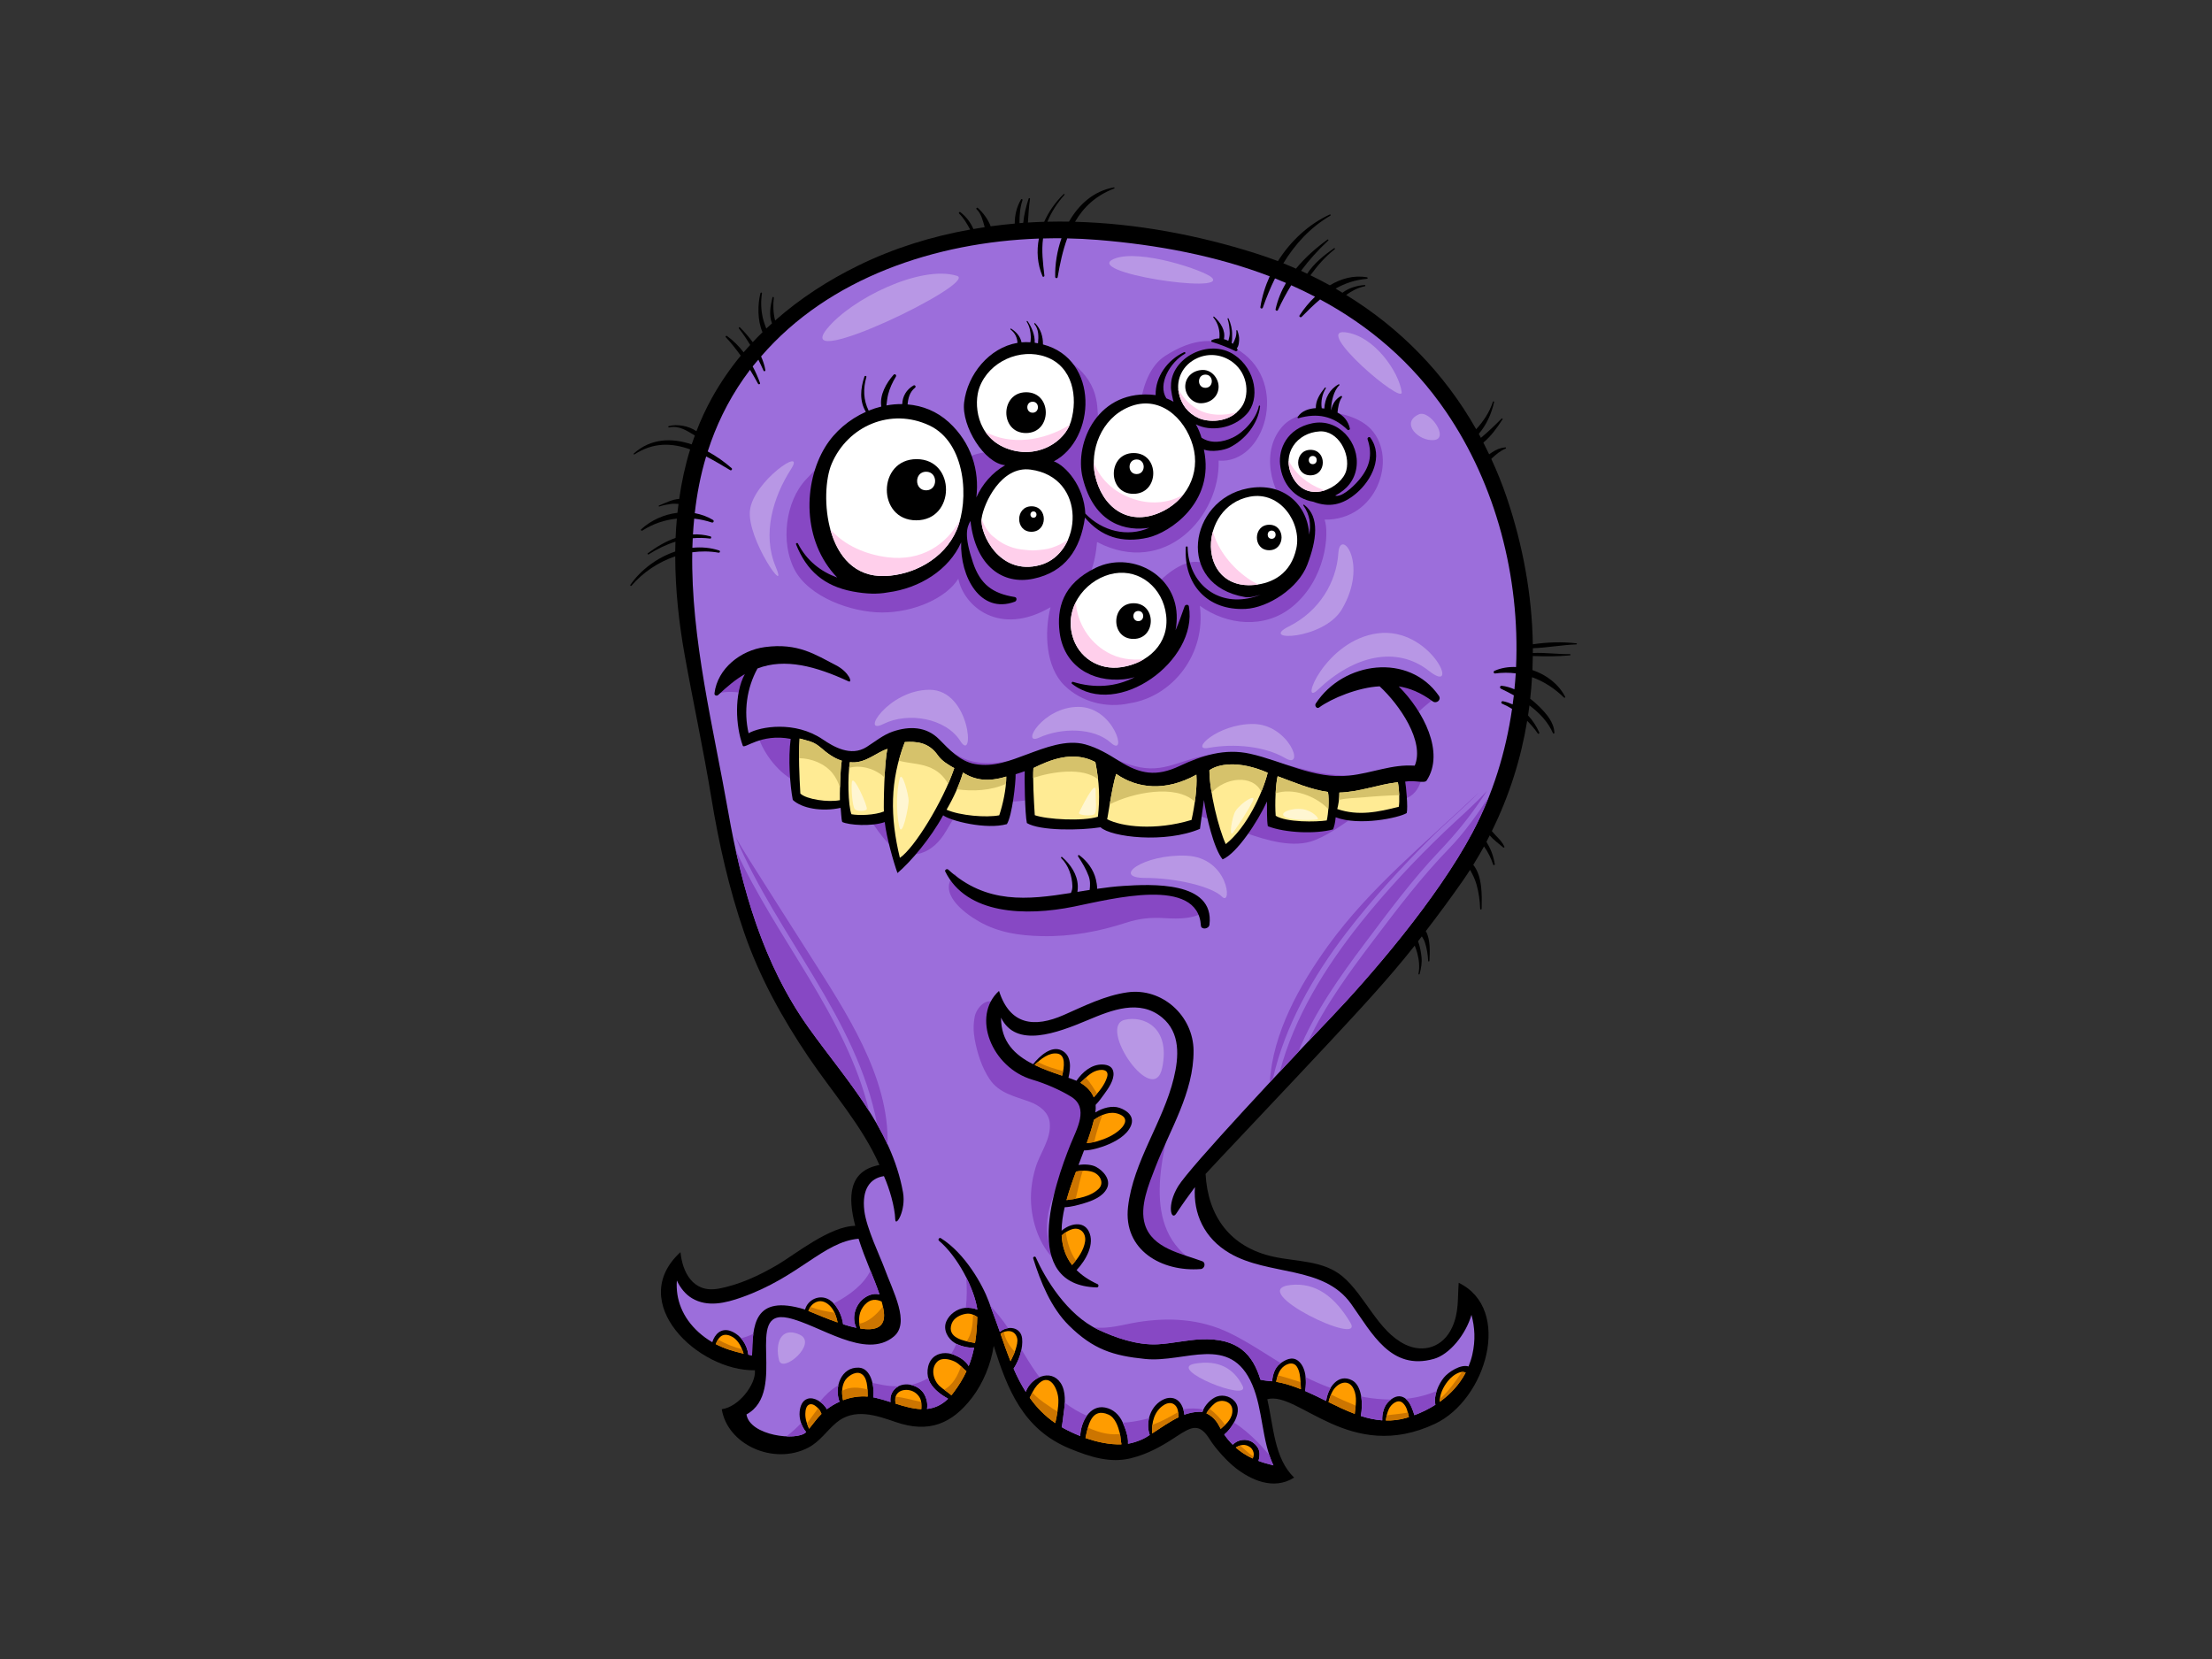 <?xml version="1.0" encoding="utf-8"?>
<!-- Generator: Adobe Illustrator 17.0.0, SVG Export Plug-In . SVG Version: 6.00 Build 0)  -->
<!DOCTYPE svg PUBLIC "-//W3C//DTD SVG 1.1//EN" "http://www.w3.org/Graphics/SVG/1.1/DTD/svg11.dtd">
<svg version="1.1" id="Layer_1" xmlns="http://www.w3.org/2000/svg" xmlns:xlink="http://www.w3.org/1999/xlink" x="0px" y="0px"
	 width="800px" height="600px" viewBox="0 0 800 600" enable-background="new 0 0 800 600" xml:space="preserve">
<rect x="0" y="0" width="800" height="600" fill="#333333" stroke="none"/>
<g>
	<path d="M570.182,232.68c-5.193-0.634-10.582-0.424-15.813,0.332c-0.306-17.794-3.559-35.738-9.45-53.126
		c-1.627-4.807-3.505-9.433-5.573-13.916c0.128-0.132,0.254-0.261,0.382-0.376c1.442-1.322,2.962-2.623,4.8-3.348
		c0.236-0.093,0.181-0.465-0.087-0.444c-1.864,0.161-3.364,0.797-4.908,1.842c-0.278,0.187-0.611,0.412-0.96,0.663
		c-0.68-1.431-1.375-2.847-2.096-4.244c2.807-2.339,4.98-5.362,6.945-8.428c0.141-0.221-0.199-0.414-0.367-0.244
		c-2.403,2.431-4.845,4.79-7.469,6.961c-0.256-0.481-0.494-0.975-0.754-1.449c2.777-3.299,4.567-7.193,5.528-11.492
		c0.065-0.295-0.364-0.36-0.448-0.086c-1.194,3.749-3.397,7.03-6.035,9.909c-11.44-20.157-27.458-36.569-47.031-48.569
		c2.042-1.418,4.143-2.624,6.752-3.133c0.279-0.056,0.272-0.479-0.03-0.457c-2.744,0.201-5.802,1.038-8.045,2.798
		c-0.831-0.497-1.649-1.015-2.493-1.498c3.312-1.877,6.992-3.163,11.371-3.552c0.311-0.028,0.308-0.485,0.007-0.535
		c-4.835-0.833-9.412,0.464-13.451,2.902c-2.304-1.262-4.639-2.483-7.029-3.631c2.535-3.48,5.29-6.672,8.784-9.418
		c0.224-0.176-0.005-0.538-0.241-0.374c-3.494,2.443-7.299,5.485-9.72,9.23c-0.74-0.35-1.462-0.721-2.207-1.058
		c2.854-3.85,6.088-7.449,9.857-10.978c0.185-0.173-0.086-0.481-0.287-0.333c-4.204,3.07-8.16,6.545-11.409,10.532
		c-1.517-0.657-3.022-1.328-4.57-1.939c4.215-6.912,9.67-12.919,17.018-17.242c0.226-0.132,0.034-0.527-0.207-0.414
		c-7.623,3.5-14.182,9.58-18.758,16.861c-2.631-0.996-5.308-1.925-8.028-2.788c-20.981-6.652-43.206-10.83-65.361-11.434
		c3.023-5.189,7.419-9.443,14.15-12.037c0.254-0.099,0.137-0.436-0.118-0.392c-7.263,1.288-12.671,6.158-16.212,12.373
		c-2.603-0.045-5.204-0.019-7.802,0.038c1.431-3.577,3.645-6.867,6.154-9.725c0.165-0.189-0.102-0.437-0.281-0.265
		c-2.934,2.827-5.373,6.265-7.034,10.014c-1.97,0.056-3.934,0.154-5.897,0.272c0.197-2.854,0.313-5.722,0.762-8.546
		c0.046-0.28-0.398-0.427-0.49-0.144c-0.924,2.836-1.699,5.803-1.961,8.795c-0.454,0.03-0.904,0.087-1.356,0.122
		c-0.011-2.802,0.154-5.585,1.083-8.308c0.105-0.304-0.34-0.594-0.518-0.291c-1.555,2.638-2.314,5.699-2.276,8.753
		c-2.913,0.248-5.814,0.591-8.707,0.979c-0.983-2.605-2.859-5.047-4.686-6.675c-0.271-0.24-0.701,0.215-0.44,0.468
		c1.78,1.717,2.27,4.192,2.963,6.524c-1.364,0.202-2.721,0.439-4.079,0.671c-1.028-2.379-2.563-4.394-4.722-6.114
		c-0.298-0.239-0.726,0.23-0.453,0.505c1.667,1.672,2.876,3.715,3.99,5.804c-13.906,2.481-27.483,6.664-40.37,12.966
		c-10.992,5.375-21.189,11.987-30.168,19.923c-0.68-2.694-0.806-5.601-0.461-8.25c0.044-0.331-0.434-0.403-0.509-0.08
		c-0.763,3.165-1.304,6.462-0.163,9.362c-0.69,0.624-1.389,1.239-2.064,1.88c-0.468-1.239-0.93-2.487-1.236-3.792
		c-0.68-2.911-0.775-5.996-0.328-8.944c0.054-0.358-0.463-0.415-0.548-0.076c-1.017,4.096-1.131,9.855,0.745,14.128
		c-1.199,1.18-2.387,2.375-3.534,3.609c-1.394-1.915-2.978-3.701-4.617-5.353c-0.223-0.224-0.585,0.142-0.395,0.378
		c1.529,1.922,2.857,3.93,4.101,5.986c-0.799,0.882-1.62,1.743-2.39,2.652c-1.73-2.242-3.723-4.264-6.016-5.911
		c-0.278-0.199-0.674,0.181-0.428,0.445c1.986,2.134,3.759,4.367,5.405,6.682c-3.86,4.696-7.342,9.755-10.374,15.201
		c-2.189,3.932-4.053,7.981-5.647,12.112c-2.847-1.965-7.019-2.66-10.029-1.833c-0.268,0.074-0.17,0.535,0.102,0.477
		c3.74-0.796,6.438,1.226,9.358,2.895c-0.394,1.073-0.789,2.147-1.148,3.231c-7.148-2.424-14.743-2.247-20.944,3.308
		c-0.175,0.155,0.07,0.432,0.259,0.31c6.933-4.494,13.634-4.136,20.13-1.8c-1.816,5.847-3.098,11.843-3.967,17.915
		c-2.495,0.096-5.26,1.577-7.293,2.376c-0.221,0.087-0.127,0.44,0.102,0.36c1.399-0.487,2.809-0.739,4.273-0.935
		c0.903-0.122,1.799-0.063,2.688,0.009c-0.138,1.067-0.293,2.128-0.406,3.201c-4.817,0.567-9.49,2.66-13.086,5.934
		c-0.309,0.282,0.058,0.717,0.398,0.497c3.811-2.458,8.09-3.879,12.484-4.325c-0.206,2.319-0.368,4.643-0.463,6.973
		c-3.501,1.217-6.822,3.197-10.014,5.532c-0.271,0.197,0.019,0.601,0.297,0.421c3.115-2.001,6.334-3.553,9.675-4.579
		c-0.038,1.184-0.075,2.366-0.086,3.55c-6.519,2.186-12.428,6.604-16.219,12.039c-0.189,0.27,0.18,0.583,0.398,0.327
		c4.173-4.851,9.737-8.578,15.828-10.625c0.012,12.016,1.326,24.064,3.409,35.671c3.089,17.211,6.795,34.267,9.625,51.532
		c2.722,16.597,6.403,32.996,11.902,48.902c5.561,16.09,13.751,30.915,23.247,44.981c8.625,12.778,19.394,24.848,25.665,39.038
		c-11.142,2.101-11.513,11.425-8.744,22.018c-9.165,0.052-21.928,10.451-28.132,14.089c-6.543,3.835-13.915,7.305-21.474,8.644
		c-9.287,1.643-12.931-6.291-13.6-13.231c-19.885,18.178,6.371,43.099,26.917,42.725c0.465,5.074-5.899,13.318-11.987,14.08
		c2.093,12.935,18.836,20.359,31.226,13.935c4.261-2.215,6.627-6.027,10.164-9.023c6.475-5.489,14.516-2.68,21.522-0.266
		c11.798,4.066,20.316,0.846,27.787-9.064c3.718-4.929,6.614-11.661,7.653-18.491c4.902,15.414,10.459,30.216,27.637,37.215
		c7.152,2.914,14.432,5.3,21.919,3.447c6.392-1.582,11.347-4.473,16.532-7.884c5.535-3.638,8.299-5.022,12.124,1.159
		c1.995,3.22,6.309,7.941,9.322,10.275c5.193,4.017,13.51,8.256,21.116,3.43c-7.21-6.952-7.401-18.309-9.704-28.348
		c11.227-3.045,29.871,23.397,60.675,8.878c18.471-8.703,28.179-41.418,8.55-50.977c-0.434,5.716,0.12,10.645-2.371,16.106
		c-3.24,7.122-10.343,9.436-17.004,6.2c-9.905-4.812-14.461-17.774-22.693-24.651c-6.938-5.795-16.62-5.26-24.981-7.104
		c-15.765-3.468-23.692-14.801-24.504-29.91c0.719-0.916,33.272-35.258,44.192-47.011c10.701-11.521,21.614-23.109,31.444-35.574
		c0.359,0.872,0.663,1.765,0.915,2.66c0.659,2.355,0.937,5.124,0.447,7.531c-0.055,0.266,0.34,0.346,0.411,0.084
		c0.562-2.059,0.912-4.12,0.674-6.26c-0.168-1.523-0.5-3.694-1.234-5.581c0.461-0.584,0.898-1.192,1.356-1.781
		c0.428,0.65,0.828,1.335,1.108,2.159c0.726,2.117,1.072,4.498,1.196,6.721c0.018,0.308,0.441,0.26,0.456-0.026
		c0.132-2.842,0.454-7.739-1.32-10.751c4.513-5.883,8.921-11.831,13.135-17.857c0.993-1.419,1.944-2.854,2.875-4.298
		c0.933,1.668,1.785,3.312,2.341,5.3c0.793,2.82,1.228,5.885,1.318,8.805c0.011,0.356,0.533,0.283,0.536-0.057
		c0.084-4.885,0.31-11.696-3.034-15.868c1.369-2.19,2.655-4.413,3.888-6.653c1.397,1.992,2.583,4.256,3.301,6.583
		c0.108,0.351,0.662,0.168,0.601-0.179c-0.378-2.201-0.998-4.352-2.052-6.329c-0.242-0.455-0.58-1.1-0.975-1.747
		c0.406-0.767,0.78-1.545,1.172-2.317c1.439,1.66,3.372,3.042,4.911,4.366c0.195,0.169,0.519-0.057,0.413-0.296
		c-0.648-1.475-1.774-2.658-2.885-3.794c-0.577-0.59-1.12-1.209-1.65-1.839c6.289-12.743,10.519-26.132,12.772-39.865
		c1.411,1.395,2.698,2.917,3.833,4.553c0.21,0.302,0.681-0.006,0.538-0.328c-1.017-2.314-2.388-4.41-4.058-6.186
		c0.181-1.204,0.353-2.414,0.507-3.624c3.621,2.714,6.756,6.002,8.504,10.035c0.128,0.29,0.532,0.178,0.521-0.125
		c-0.144-3.867-2.947-6.96-5.552-9.547c-0.954-0.948-2.038-1.897-3.201-2.791c0.282-2.584,0.517-5.172,0.666-7.773
		c4.243,1.509,8.138,4.028,11.579,7.382c0.181,0.173,0.521-0.062,0.407-0.288c-2.308-4.562-6.801-7.996-11.84-9.671
		c0.072-1.694,0.119-3.393,0.135-5.09c4.478,0.176,8.991,0.193,13.438-0.24c0.287-0.027,0.261-0.447-0.025-0.442
		c-4.464,0.066-8.953-0.62-13.404-0.407c0.002-0.575,0.023-1.151,0.017-1.728c5.248-0.19,10.525-1.19,15.76-1.384
		C570.349,233.041,570.399,232.708,570.182,232.68z"/>
	<path fill="#FF9C00" d="M258.86,486.114c0.878-2.278,2.28-4.165,5.223-3.01c2.657,1.047,4.001,3.742,4.856,6.468
		C265.382,488.767,262.051,487.766,258.86,486.114z"/>
	<path fill="#9C6EDB" d="M271.989,490.227c-0.459-0.095-0.903-0.192-1.353-0.289c-0.426-3.659-2.808-7.193-6.314-8.527
		c-3.448-1.313-5.826,1.077-6.712,4.024c-1.689-0.986-3.346-2.157-4.973-3.639c-5.839-5.307-8.335-11.89-7.843-18.7
		c1.217,2.69,3.15,5.064,5.516,6.459c5.609,3.314,12.073,1.708,17.852-0.328c20.849-7.345,29.6-20.088,42.347-21.228
		c2.326,7.392,5.59,14.145,7.579,20.176c-0.124-0.028-0.241-0.079-0.365-0.107c-2.07-0.39-4.188,0.498-5.728,1.832
		c-2.906,2.521-3.943,6.95-2.282,10.326c-1.52-0.316-3.131-0.757-4.792-1.287c-0.414-3.433-2.421-7.259-4.95-8.834
		c-3.515-2.196-7.861-0.066-8.802,3.507C272.263,467.791,272.263,479.776,271.989,490.227z"/>
	<path fill="#FF9C00" d="M318.865,470.723c0.511,1.844,0.838,3.487,0.868,4.831c0.103,4.756-3.536,5.725-8.579,4.933
		c-0.848-3.138-0.658-6.267,1.804-8.812C314.823,469.749,316.929,469.803,318.865,470.723z"/>
	<path fill="#FF9C00" d="M302.946,478.281c-3.614-1.26-7.322-2.798-10.591-4.172c0.522-1.367,1.279-2.533,2.883-3.225
		c2.022-0.883,4.015,0.297,5.295,1.802C301.933,474.336,302.487,476.287,302.946,478.281z"/>
	<path fill="#FF9C00" d="M292.612,516.73c-0.753-1.743-1.41-3.5-1.356-5.454c0.031-1.194,0.278-3.118,1.709-3.402
		c1.163-0.224,2.347,0.822,3.053,1.594c0.501,0.552,0.799,1.217,1.084,1.879C295.429,513.004,294.116,514.935,292.612,516.73z"/>
	<path fill="#FF9C00" d="M304.893,506.408c-0.482-2.302-0.583-4.632,0.549-6.847c0.859-1.683,3.769-3.723,5.774-2.842
		c2.51,1.108,2.574,5.132,2.59,8.368C310.753,504.837,307.724,505.326,304.893,506.408z"/>
	<path fill="#FF9C00" d="M333.214,509.632c-3.008-0.096-6.131-0.981-9.296-1.975c-0.247-1.269-0.272-2.554,0.579-3.618
		c0.923-1.162,2.548-1.484,3.949-1.323c1.679,0.189,3.123,1.108,4.041,2.512C333.375,506.576,333.255,508.118,333.214,509.632z"/>
	<path fill="#FF9C00" d="M344.601,503.975c-0.176,0.229-0.355,0.423-0.532,0.635c-1.332-1.173-2.919-2.115-4.223-3.295
		c-2.331-2.117-3.372-6.393-0.879-8.836c1.643-1.615,4.34-0.944,6.171-0.121c1.813,0.816,2.899,2.416,4.397,3.573
		C348.298,498.598,346.691,501.261,344.601,503.975z"/>
	<path fill="#FF9C00" d="M352.633,485.694c-4.239-0.694-10.262-1.865-8.461-6.94c0.751-2.108,3.1-3.288,5.171-3.601
		c1.668-0.259,2.892,0.355,4.101,1.133C353.366,479.577,353.136,482.686,352.633,485.694z"/>
	<path fill="#FF9C00" d="M361.848,482.375c2.026-1.47,5.154-1.521,5.99,1.489c0.363,1.315-0.142,2.867-0.501,4.12
		c-0.428,1.503-1.197,2.902-1.87,4.323C364.168,489.065,363,485.726,361.848,482.375z"/>
	<path fill="#FF9C00" d="M381.646,514.675c-3.771-2.575-6.755-5.693-9.233-9.17c0.771-1.536,1.444-3.096,2.633-4.47
		c4.628-5.333,7.666,1.512,7.736,5.234C382.835,509.093,382.26,511.929,381.646,514.675z"/>
	<path fill="#FF9C00" d="M392.581,520.073c0.96-4.676,2.21-11.187,8.327-8.464c2.439,1.085,3.498,4.375,4.09,6.726
		c0.314,1.248,0.303,2.708,0.592,4.026C401.308,522.516,396.756,521.541,392.581,520.073z"/>
	<path fill="#FF9C00" d="M416.677,518.426c-0.239-3.926,0.752-8.092,4.279-10.299c1.297-0.815,2.882-1.047,4.041,0.086
		c1.154,1.129,1.15,2.76,1.28,4.33C422.922,514.182,419.829,516.374,416.677,518.426z"/>
	<path fill="#FF9C00" d="M440.779,515.475c-0.983-1.893-2.578-3.457-4.465-4.323c0.764-1.349,1.723-2.533,2.971-3.569
		c2.199-1.825,6.171-0.914,6.407,2.187c0.238,3.132-2.043,5.131-4.2,6.999C441.25,516.349,441.012,515.923,440.779,515.475z"/>
	<path fill="#FF9C00" d="M453.049,527.481c-2.239-1.026-4.267-2.316-6.118-3.945c1.574-1.049,3.425-1.44,5.177-0.14
		c0.865,0.633,1.358,1.624,1.322,2.701C453.413,526.575,453.237,527.032,453.049,527.481z"/>
	<path fill="#FF9C00" d="M461.544,499.761c0.302-1.571,0.686-3.099,1.674-4.491c1.281-1.804,4.344-3.239,5.807-0.995
		c1.023,1.566,1.227,3.713,1.339,5.525c0.052,0.836,0.097,1.727,0.121,2.626C467.552,501.234,464.583,500.269,461.544,499.761z"/>
	<path fill="#FF9C00" d="M489.959,511.341c-3.186-1.194-6.332-2.704-9.478-4.251c0.311-1.288,0.726-2.535,1.35-3.739
		c1.683-3.236,5.924-5.038,7.786-0.914C490.912,505.309,490.278,508.342,489.959,511.341z"/>
	<path fill="#FF9C00" d="M508.597,512.799c-2.519,0.739-4.976,1-7.391,0.94c0.173-1.425,0.476-2.807,1.094-4.153
		c0.784-1.692,3.215-3.785,4.996-2.222c1.498,1.316,1.822,3.26,2.252,5.136C509.234,512.598,508.918,512.71,508.597,512.799z"/>
	<path fill="#FF9C00" d="M520.7,506.985c-0.037-2.65,1.207-5.297,2.903-7.441c1.112-1.402,2.527-2.564,4.215-3.18
		c0.85-0.313,1.579-0.215,2.274,0.038C527.869,500.661,524.593,504.199,520.7,506.985z"/>
	<path fill="#9C6EDB" d="M548.304,241.237c-2.685-0.109-5.354,0.3-7.781,1.36c-0.504,0.219-0.374,1.055,0.218,0.975
		c2.564-0.347,5.051-0.345,7.458-0.046c-0.113,1.928-0.297,3.85-0.484,5.769c-1.509-0.642-3.055-1.114-4.601-1.277
		c-0.634-0.066-0.827,0.795-0.272,1.059c1.528,0.73,3.104,1.531,4.668,2.41c-0.121,1.096-0.288,2.181-0.434,3.27
		c-1.116-0.497-2.282-0.911-3.541-1.16c-0.513-0.1-0.806,0.671-0.305,0.887c1.257,0.545,2.465,1.186,3.629,1.9
		c-2.272,15.708-6.992,30.923-14.334,44.719c-12.888,24.208-37.097,52.209-51.821,67.605c-14.726,15.395-50.406,53.39-54.626,60.341
		c-4.223,6.954-2.474,12.628-0.689,9.896c2.14-3.274,4.418-6.468,6.777-9.605c-0.662,9.583,3.339,18.482,12.517,23.871
		c14.162,8.314,33.978,4.312,43.984,18.379c7.592,10.665,14.369,24.231,29.893,19.877c5.662-1.586,11.538-8.754,13.617-15.935
		c1.205,4.52,1.513,9.109,0.306,14.407c-0.336,1.484-0.802,2.898-1.359,4.253c-2.864-0.898-7.304,2.029-8.935,4.041
		c-1.841,2.267-3.832,6.573-3.048,9.808c-2.378,1.521-4.937,2.785-7.601,3.776c-0.267-0.946-0.627-1.86-0.963-2.692
		c-0.712-1.757-1.849-3.59-3.812-4.059c-1.937-0.46-3.896,1.014-5.059,2.397c-1.254,1.491-1.911,4.036-1.79,6.23
		c-2.632-0.192-5.217-0.766-7.765-1.584c0.908-4.608,0.332-11.074-3.141-12.892c-5.115-2.683-8.787,2.72-9.384,7.452
		c-2.525-1.245-5.052-2.491-7.603-3.597c0.642-3.867,0.275-8.724-2.556-10.936c-2.199-1.715-4.751-0.327-6.644,1.164
		c-1.697,1.339-2.557,3.842-2.738,6.253c-1.212-0.142-2.508-0.18-4.223-0.561c-2.735-9.001-7.975-15.208-21.597-14.601
		c-5.186,0.233-10.215,1.475-15.395,1.781c-7.719,0.451-15.741-2.519-21.607-5.256c-11.417-5.326-19.32-18.646-22.665-26.182
		c-0.236-0.53-1.095-0.154-0.926,0.381c2.638,8.46,6.41,17.835,12.937,24.278c8.768,8.656,15.959,10.929,27.592,12.103
		c14.432,1.454,30.75-9.216,38.684,9.263c3.921,9.125,3.411,20.333,7.667,29.213c-1.917-0.456-3.719-0.981-5.417-1.617
		c0.328-0.976,0.41-2.122,0.364-2.839c-0.105-1.662-1.183-3.015-2.511-3.902c-2.246-1.51-5.342-0.967-7.156,0.883
		c-1.083-1.084-2.113-2.285-3.063-3.68c1.289-0.996,2.384-2.498,3.078-3.606c1.322-2.11,2.627-5.234,1.239-7.637
		c-1.356-2.348-4.484-3.389-7.003-2.488c-2.033,0.731-4.451,3.134-5.21,5.561c-2.604-0.238-5.525,0.591-6.545,0.998
		c-0.127-1.751-0.818-3.557-1.84-4.666c-1.432-1.556-3.556-1.778-5.447-0.956c-4.838,2.098-6.919,8.198-5.218,12.953
		c-2.389,1.708-5.713,2.851-7.874,3.166c0.226-2.57-1.108-5.919-1.95-7.791c-1.213-2.683-3.378-4.72-6.297-5.288
		c-5.556-1.087-8.82,5.162-9.027,10.296c-2.264-0.902-4.386-1.912-6.226-2.933c-0.164-0.089-0.304-0.199-0.468-0.295
		c0.382-1.825,0.517-3.8,0.723-5.141c0.511-3.339,0.876-7.838-1.109-10.813c-3.631-5.438-10.853-1.876-12.606,3.218
		c-1.68-2.655-3.128-5.475-4.407-8.415c2.095-3.097,3.45-7.515,3.08-10.927c-0.463-4.267-5.415-4.714-8.048-2.344
		c-0.998-2.9-1.897-5.249-4.052-11.105c-2.155-5.859-8.497-17.298-17.297-22.798c-0.555-0.341-1.162,0.516-0.664,0.932
		c6.627,5.566,12.761,17.151,13.87,24.906c-1.392-0.598-3.046-0.771-4.461-0.622c-2.881,0.299-5.623,2.253-6.764,4.908
		c-1.27,2.949,0.523,6.253,3.092,7.789c1.711,1.031,4.509,1.797,6.958,1.706c-0.468,2.255-1.091,4.465-1.966,6.653
		c-0.993-1.954-3.48-3.372-5.307-4.087c-2.541-1.005-5.658-0.877-7.669,1.119c-2.215,2.196-2.469,6.415-0.933,9.036
		c1.443,2.47,3.918,4.295,6.47,5.74c-2.396,2.335-4.956,3.398-7.628,3.674c0.363-1.942-0.213-4.166-1.27-5.756
		c-1.233-1.855-3.469-2.951-5.649-3.094c-4.166-0.283-6.769,2.933-6.262,6.37c-1.869-0.594-3.747-1.171-5.619-1.598
		c-0.204-0.051-0.406-0.061-0.61-0.1c0.453-4.367-0.952-10.525-5.205-10.743c-6.436-0.337-9.037,7.123-7.015,12.313
		c-1.616,0.731-3.164,1.631-4.585,2.718c-1.378-2.491-4.559-4.529-6.925-3.798c-2.008,0.614-2.725,2.751-2.912,4.643
		c-0.252,2.566,0.636,5.415,2.348,7.417c-0.018,0.012-0.032,0.035-0.048,0.054c-3.276,3.326-20.361,1.278-21.532-6.434
		c15.25-8.272-1.306-38.476,15.113-34.897c11.331,2.472,27.889,15.295,38.161,6.733c5.989-4.989-0.188-15.986-3.612-25.311
		c-1.293-3.519-6.27-13.85-7.041-20.165c-0.95-7.803,2.093-11.799,7.093-12.546c2.041,4.554,3.942,11.214,4.084,15.601
		c0.102,3.132,3.974-3.227,2.817-9.7c-4.196-23.472-20.823-40.912-34.138-59.564c-16.432-23.016-24.269-50.579-29.086-78.095
		c-5.231-29.896-13.533-62.57-13.003-93.86c3.146-0.432,6.347-0.418,9.507,0.143c0.523,0.092,0.725-0.634,0.212-0.801
		c-3.148-1.03-6.429-1.293-9.681-0.967c0.032-1.155,0.084-2.308,0.141-3.459c2.043-0.175,4.134-0.154,6.29,0.123
		c0.459,0.059,0.54-0.672,0.113-0.79c-2.183-0.594-4.29-0.804-6.331-0.71c0.111-1.909,0.268-3.809,0.454-5.703
		c2.139,0.234,4.267,0.694,6.342,1.383c0.636,0.211,0.995-0.6,0.423-0.939c-2.058-1.226-4.28-2.02-6.562-2.424
		c0.783-6.957,2.101-13.811,4.117-20.512c2.94,1.508,5.839,3.25,8.695,4.955c0.438,0.26,0.902-0.389,0.522-0.723
		c-2.546-2.237-5.497-4.336-8.649-6.047c2.924-9.122,7.126-17.955,12.997-26.372c0.746-1.071,1.512-2.124,2.295-3.157
		c1.005,1.652,1.976,3.335,2.919,5.06c0.199,0.362,0.852,0.162,0.705-0.257c-0.72-2.05-1.618-4.073-2.663-6.023
		c0.662-0.843,1.376-1.623,2.059-2.442c0.653,1.309,1.276,2.639,1.879,3.991c0.169,0.378,0.735,0.165,0.665-0.224
		c-0.304-1.721-0.854-3.359-1.56-4.935c24.553-28.519,63.234-41.321,100.478-42.631c-0.872,4.499-0.578,9.189,1.311,13.637
		c0.17,0.4,0.718,0.151,0.676-0.232c-0.517-4.646-1.088-8.899-0.484-13.441c2.23-0.06,4.453-0.088,6.666-0.069
		c-1.606,4.595-2.381,9.482-2.274,13.993c0.015,0.503,0.803,0.592,0.889,0.083c0.821-4.873,1.848-9.649,3.466-14.035
		c3.688,0.077,7.349,0.25,10.963,0.545c21.572,1.75,42.79,5.722,62.265,13.17c-1.62,3.565-2.787,7.309-3.375,11.115
		c-0.09,0.593,0.7,0.741,0.891,0.196c1.272-3.621,2.722-7.16,4.395-10.555c1.334,0.531,2.654,1.082,3.968,1.644
		c-1.693,2.914-2.994,6.068-3.762,9.504c-0.114,0.5,0.64,0.787,0.858,0.308c1.472-3.204,3.069-6.16,4.806-8.975
		c2.917,1.292,5.789,2.679,8.611,4.146c-2.153,2.063-4.048,4.389-5.604,6.759c-0.301,0.456,0.409,0.887,0.76,0.527
		c2.222-2.27,4.4-4.409,6.673-6.304c17.673,9.52,33.294,22.664,45.566,40.64C541.014,175.326,549.747,208.702,548.304,241.237z"/>
	<path fill="#8748C4" d="M267.969,483.997c1.458,1.652,2.416,3.769,2.667,5.941c0.45,0.096,0.894,0.194,1.353,0.289
		c0.068-2.617,0.121-5.331,0.456-7.838C270.988,483.12,269.49,483.637,267.969,483.997z"/>
	<path fill="#8748C4" d="M314.804,459.541c-2.27,4.867-7.607,8.978-13.294,11.883c1.77,1.897,3.083,4.818,3.41,7.515
		c1.661,0.53,3.272,0.97,4.792,1.287c-1.661-3.376-0.624-7.805,2.282-10.326c1.54-1.334,3.658-2.222,5.728-1.832
		c0.124,0.028,0.241,0.079,0.365,0.107C317.188,465.442,316.022,462.559,314.804,459.541z"/>
	<path fill="#8748C4" d="M498.798,245.377c0.18,0.259,0.35,0.524,0.531,0.784c4.836,3.624,8.584,8.24,11.198,13.719
		c0.131,0.075,0.241,0.175,0.377,0.246c0.023-0.159,0.08-0.321,0.205-0.471c2.386-2.882,5.174-5.263,8.188-7.341
		C513.659,246.426,506.759,243.349,498.798,245.377z"/>
	<path fill="#8748C4" d="M393.434,321.941c-2.071,0.39-4.142,0.834-6.214,1.299C389.301,322.906,391.37,322.456,393.434,321.941z"/>
	<path fill="#8748C4" d="M414.116,320.268c-11.92-0.068-23.174,6.259-35.084,5.263c-0.267-0.022-0.522-0.17-0.7-0.375
		c-4.782,0.918-9.592,1.54-14.455,1.272c-4.55-0.25-8.961-1.113-12.656-3.919c-2.335-1.776-4.076-4.134-5.872-6.442
		c-6.571,6.676,3.2,14.09,8.803,17.251c7.047,3.979,14.494,5.065,22.56,5.242c10.684,0.233,20.626-1.627,30.745-4.904
		c4.615-1.495,8.841-1.911,13.689-1.608c5.43,0.34,11.013,0.346,15.495-2.883C433.802,321.611,421.087,320.308,414.116,320.268z"/>
	<path fill="#8748C4" d="M392.089,400.037c-1.866-6.98-8.699-10.02-14.759-12.686c-9.394-4.131-21.122-10.067-17.372-21.595v-2.748
		c-2.972-2.69-6.763,1.432-7.416,4.585c-0.571,2.76-0.519,5.641-0.003,8.41c0.918,4.936,2.533,10.011,5.327,14.231
		c3.46,5.221,9.174,6.23,14.703,8.3c3.31,1.239,6.725,3.708,7.087,7.551c0.558,5.915-3.453,10.705-5.11,16.131
		c-1.467,4.8-2.057,9.892-1.48,14.898c0.941,8.13,4.414,15.863,10.646,20.553c-2.506-2.771-4.266-6.272-4.865-10.658
		c-1.485-10.892,5.269-21.182,9.628-30.611C390.701,411.584,393.545,405.48,392.089,400.037z"/>
	<path fill="#8748C4" d="M413.521,429.588c-1.414,7.291-1.224,15.43,4.95,20.564c4.015,3.337,8.97,5.242,14.063,6.557
		c-20.259-12.222-12.504-38.776-6.6-60.646c-0.897,2.655-1.932,5.248-2.938,7.735C419.571,412.232,415.265,420.583,413.521,429.588z
		"/>
	<path fill="#8748C4" d="M325.015,501.372c-1.792,0.035-3.678-0.1-5.684-0.468c-1.219-0.229-2.496-0.5-3.798-0.759
		c0.398,1.727,0.488,3.604,0.321,5.237c0.204,0.038,0.406,0.049,0.61,0.1c1.872,0.427,3.75,1.003,5.619,1.598
		C321.731,504.697,322.896,502.453,325.015,501.372z"/>
	<path fill="#8748C4" d="M336.422,500.145c-0.311-0.528-0.53-1.136-0.693-1.767c-1.906,1.152-4.019,2.014-6.352,2.512
		c1.826,0.371,3.579,1.353,4.616,2.914c1.057,1.591,1.633,3.814,1.27,5.756c2.673-0.276,5.233-1.339,7.628-3.674
		C340.34,504.44,337.865,502.615,336.422,500.145z"/>
	<path fill="#8748C4" d="M284.42,519.482c3.189,0.142,5.964-0.353,7.093-1.496c0.017-0.019,0.03-0.042,0.048-0.054
		c-0.796-0.93-1.402-2.042-1.81-3.225C288.086,516.419,286.324,518.024,284.42,519.482z"/>
	<path fill="#8748C4" d="M303.2,501.032c-2.632,1.432-4.764,3.592-6.712,5.889c1.045,0.719,1.972,1.683,2.562,2.75
		c1.421-1.087,2.969-1.988,4.585-2.718C302.918,505.115,302.794,502.993,303.2,501.032z"/>
	<path fill="#8748C4" d="M358.155,472.205c1.733,4.697,2.56,6.891,3.46,9.504c0.839-0.757,1.914-1.19,3.005-1.337
		c-1.033-1.533-2.105-3.031-3.27-4.45C360.315,474.654,359.24,473.422,358.155,472.205z"/>
	<path fill="#8748C4" d="M374.953,496.73c-1.988-2.765-3.764-5.709-5.531-8.658c-0.481,2.438-1.509,4.94-2.84,6.908
		c1.279,2.94,2.727,5.76,4.407,8.415c0.803-2.334,2.759-4.33,4.987-5.305C375.633,497.639,375.284,497.189,374.953,496.73z"/>
	<path fill="#8748C4" d="M385.08,507.309c-0.053,1.29-0.201,2.556-0.375,3.681c-0.205,1.341-0.341,3.316-0.723,5.141
		c0.163,0.096,0.303,0.206,0.468,0.295c1.841,1.021,3.962,2.031,6.226,2.933c0.101-2.51,0.937-5.277,2.411-7.335
		C390.25,510.812,387.569,509.212,385.08,507.309z"/>
	<path fill="#8748C4" d="M446.658,514.706c-0.122-0.082-0.253-0.156-0.376-0.234c-0.142,0.259-0.287,0.509-0.435,0.739
		c-0.694,1.108-1.789,2.61-3.078,3.606c0.951,1.395,1.98,2.596,3.063,3.68c1.814-1.849,4.909-2.393,7.156-0.883
		c1.328,0.886,2.406,2.239,2.511,3.902c0.046,0.717-0.036,1.863-0.364,2.839c1.698,0.636,3.5,1.161,5.417,1.617
		c-0.565-1.182-1.044-2.409-1.462-3.657C455.436,521.88,451.381,517.851,446.658,514.706z"/>
	<path fill="#8748C4" d="M415.573,512.916c-2.411,0.636-4.841,1.171-7.321,1.442c-0.736,0.084-1.463,0.121-2.186,0.145
		c0.843,1.895,2.106,5.13,1.883,7.639c2.161-0.315,5.485-1.458,7.874-3.166C415.137,517.059,415.096,514.923,415.573,512.916z"/>
	<path fill="#8748C4" d="M444.412,481.963c-10.404-4.978-21.658-5.597-32.926-3.795c-5.171,0.827-10.695,2.629-15.937,1.862
		c0.564,0.309,1.132,0.615,1.714,0.886c5.866,2.737,13.888,5.707,21.607,5.256c5.179-0.306,10.208-1.549,15.395-1.781
		c13.621-0.606,18.862,5.601,21.597,14.601c1.715,0.381,3.011,0.419,4.223,0.561c0.182-2.41,1.042-4.914,2.738-6.253
		c0.124-0.098,0.259-0.191,0.388-0.289C457.001,489.201,450.934,485.083,444.412,481.963z"/>
	<path fill="#8748C4" d="M493.708,505.326c-0.476-0.08-0.944-0.185-1.413-0.276c0.376,2.314,0.286,4.889-0.143,7.059
		c2.548,0.818,5.133,1.391,7.765,1.584c-0.121-2.194,0.536-4.739,1.79-6.23c0.375-0.448,0.837-0.892,1.35-1.29
		C499.905,506.153,496.757,505.854,493.708,505.326z"/>
	<path fill="#8748C4" d="M472.188,498.062c0.177,1.673,0.1,3.423-0.164,5.01c2.551,1.106,5.078,2.353,7.603,3.597
		c0.202-1.603,0.765-3.277,1.61-4.693C478.149,500.853,475.134,499.537,472.188,498.062z"/>
	<path fill="#8748C4" d="M314.339,401.861C306.054,367.48,280.8,339.58,266.08,307.4c4.983,22.819,12.696,45.141,26.378,64.303
		C299.616,381.728,307.714,391.412,314.339,401.861z"/>
	<path fill="#8748C4" d="M271.302,311.447c-1.762-2.806-3.558-5.7-5.256-8.679c15.011,35.614,43.93,65.524,51.185,103.865
		c1.359,2.381,2.613,4.807,3.763,7.291c0.682-24.614-15.298-48.285-28.025-68.374C285.758,334.178,278.459,322.853,271.302,311.447z
		"/>
	<path fill="#8748C4" d="M522.29,300.936c-10.728,10.27-20.99,21.253-30.249,32.868c-12.737,15.979-24.01,34.149-29.18,53.788
		c2.299-2.458,4.548-4.856,6.691-7.127c5.749-14.287,15.238-27.566,24.044-39.282c8.591-11.424,17.164-23.048,27.038-33.412
		c5.879-6.169,11.094-12.557,15.797-19.679c0.466-0.704,0.935-1.405,1.401-2.108C532.937,291.326,527.306,296.137,522.29,300.936z"
		/>
	<path fill="#8748C4" d="M517.416,303.115c5.39-5.401,11.789-10.671,17.393-16.501c-18.833,17.928-39.159,34.189-54.527,55.462
		c-10.259,14.204-20.013,31.608-21.044,49.397c0.358-0.385,0.719-0.773,1.076-1.157c4.352-19.242,14.523-37.217,26.662-53.028
		C496.284,325.172,506.631,313.921,517.416,303.115z"/>
	<path fill="#8748C4" d="M319.072,221.507c11.319,0,23.08-5.104,27.519-12.205c1.997,9.987,14.87,21.083,33.336,10.311
		c-2.264,8.997-1.82,21.575,5.057,28.304c6.109,5.98,15.137,8.284,23.524,6.437c15.758-2.441,27.744-17.978,25.433-35.271
		c9.922,7.158,23.417,8.355,33.184,0.558c12.401-9.899,13.732-26.766,11.924-31.71c18.899,0.283,26.545-22.077,16.901-32.574
		c-7.035-7.653-25.104-8.749-31.958-1.33c-8.001,8.66-4.883,23.524,3.232,31.919c-13.68-9.28-24.629,5.899-27.715,18.458
		c0.107,0.11,0.218,0.191,0.323,0.305c0.625,0.689-0.031,1.624-0.732,1.591c-0.023,0.116-0.047,0.234-0.068,0.35
		c-0.203,1.177-1.993,0.678-1.788-0.495c0.065-0.367,0.139-0.737,0.216-1.11c-6.838-5.636-16.415,2.851-20.959,8.235
		c-0.257,0.304-0.8,0.357-1.126,0.146c-6.265-4.072-20.275,1.384-21.968,8.778c-0.084,0.367-0.321,0.552-0.593,0.622
		c-0.291,0.603-1.218,0.877-1.62,0.117c-1.057-1.998-2.876-3.321-4.852-4.332c-0.754-0.385-0.499-1.285,0.088-1.595
		c0.052-0.205,0.183-0.395,0.43-0.526c7.023-3.711,9.278-13.144,9.909-20.455c24.611,12.82,44.587-9.372,43.964-29.445
		c16.789,1.316,25.481-27.876,7.724-39.64c-8.253-5.468-17.087-4.658-27.076,1.777c-9.931,6.401-10.891,25.706-8.272,36.472
		c0.195,0.797-0.637,1.446-1.363,1.046c-3.879-2.133-8.047-2.306-11.737,0.007c0.049,0.166,0.086,0.334,0.137,0.5
		c0.365,1.144-1.86,0.168-1.909,0.005c-0.307-0.26-0.449-0.742-0.288-1.16c-1.667-7.036-0.066-14.328-1.53-21.4
		c-1.987-9.587-11.159-16.684-21.014-16.629c-7.911,0.044-16.063,4.139-19.733,11.409c-4.292,8.502-1.081,16.814,5.87,22.7
		c0.633,0.536,0.111,1.596-0.655,1.584c-9.312-0.138-14.961,3.875-18.067,7.868c-0.399,0.511-20.419-15.535-29.076-13.982
		c-8.654,1.553-15.648,9.274-22.194,16.202c-7.544,7.989-9.287,22.896-4.217,32.623C292.521,215.92,307.872,221.507,319.072,221.507
		z"/>
	<path fill="#8748C4" d="M512.857,276.439c-10.12,2.861-21.089,4.858-31.608,3.653c-10.611-1.215-20.583-5.547-31.144-7.054
		c-6.296-0.902-12.128-0.544-18.261,1.19c-4.097,1.157-8.205,2.869-12.439,3.464c-10.055,1.41-17.242-4.807-26.657-6.658
		c-11.554-2.27-21.066,3.771-32.234,4.826c-4.048,0.381-8.146,0.105-11.925-1.518c-5.149-2.215-8.871-6.442-13.87-8.786
		c-10.7-5.02-17.747,7.539-28.087,6.739c-5.518-0.426-10.095-3.323-15.189-5.205c-5.919-2.182-11.45-3.077-17.418-1.043
		c0.05,0.075,0.105,0.144,0.136,0.241c2.108,6.488,7.786,13.823,14.091,16.555c6.409,2.776,15.065,1.608,20.481,6.471
		c4.964,4.456,7.747,10.723,12.358,15.487c6.696,6.921,15.064,4.889,20.238-2.909c2.796-4.214,5.749-11.4,11.289-12.571
		c3.048-0.645,6.524,0.106,9.57,0.395c4.797,0.457,8.842-0.083,13.537-1.234c4.591-1.126,8.917-1.931,13.658-1.468
		c4.01,0.391,7.825,1.953,11.591,3.279c4.995,1.758,9.606,2.47,14.919,2.421c3.218-0.029,6.361,0.037,9.507,0.475
		c0.159-0.067,0.337-0.108,0.544-0.071c8.612,1.529,16.433,5.273,24.629,8.144c7.412,2.594,17.257,5.657,24.972,2.583
		c6.06-2.417,11.235-6.648,16.719-10.091c3.27-2.051,7.362-4.954,11.451-4.267c0.009,0.002,0.014,0.008,0.023,0.01
		c0.079-0.018,0.155-0.045,0.249-0.041c8.18,0.277,10.811-6.198,10.813-13.424c-0.122,0.078-0.237,0.17-0.364,0.243
		C513.93,276.573,513.277,276.673,512.857,276.439z"/>
	<path fill="#8748C4" d="M496.904,339.861c-8.318,11.004-17.587,23.446-23.787,36.831c2.861-3.028,5.449-5.748,7.588-7.983
		c14.724-15.397,38.933-43.397,51.821-67.605c2.208-4.151,4.153-8.445,5.891-12.827c-4.326,6.446-8.733,12.821-14.195,18.444
		C514.23,317.01,505.538,328.434,496.904,339.861z"/>
	<path fill="#8748C4" d="M519.598,503.047c-3.523,1.542-7.311,2.451-11.186,2.861c0.997,0.811,1.683,2.024,2.165,3.216
		c0.337,0.832,0.697,1.746,0.963,2.692c2.664-0.991,5.223-2.255,7.601-3.776C518.768,506.503,519.032,504.73,519.598,503.047z"/>
	<path fill="#8748C4" d="M427.931,509.677c0.199,0.64,0.351,1.3,0.398,1.968c1.02-0.407,3.942-1.236,6.545-0.998
		c0.092-0.294,0.212-0.589,0.349-0.881C432.838,509.308,430.391,509.251,427.931,509.677z"/>
	<path fill="#8748C4" d="M344.052,489.668c0.331,0.089,0.655,0.196,0.972,0.323c1.827,0.715,4.314,2.133,5.307,4.087
		c0.876-2.188,1.499-4.398,1.966-6.653c-2.209,0.079-4.66-0.545-6.385-1.423C345.356,487.276,344.74,488.505,344.052,489.668z"/>
	<path fill="#8748C4" d="M349.429,462.067c0.326,3.552,0.296,7.266-0.128,10.939c1.35-0.098,2.871,0.08,4.171,0.638
		c-0.477-3.342-1.902-7.394-3.884-11.367C349.535,462.208,349.482,462.136,349.429,462.067z"/>
	<path fill="#8748C4" d="M258.392,251.376c3.03-1.443,6.51-1.312,9.934-0.772c0.379,0.06,0.569,0.291,0.635,0.564
		c0.569-4.314,1.987-8.417,3.287-12.573C266.11,239.808,260.775,245.54,258.392,251.376z"/>
	<path d="M520.388,251.642c-10.835-15.617-34.525-12.52-44.529,2.799c-0.533,0.817,0.405,2.029,1.189,1.449
		c4.502-3.312,14.205-7.308,21.923-7.667c7.264,6.72,16.368,20.015,12.685,28.711c-8.218-0.636-15.264,2.666-23.756,3.575
		c-12.642,1.354-24.027-5.3-35.797-7.907c-9.125-2.021-17.333,0.61-25.5,4.439c-8.377,3.927-14.157,2.989-21.828-1.8
		c-3.994-2.498-7.703-4.745-12.261-6.017c-6.842-1.903-14.642,1.225-20.965,3.557c-6.282,2.319-12.076,4.756-18.96,3.547
		c-5.337-0.937-9.33-5.293-12.927-8.943c-4.651-4.715-10.824-4.841-16.819-2.79c-3.43,1.175-6.412,3.662-9.444,5.577
		c-5.721,3.614-12.021-0.169-15.831-2.755c-10.084-6.851-22.636-4.621-26.827-2.237c-1.82-7.858-0.685-16.33,3.221-23.415
		c9.908-3.841,21.133-0.797,32.903,4.65c1.607,0.744,0.252-3.368-4.54-5.828c-7.421-3.805-13.677-8.162-25.695-6.561
		c-8.738,1.162-17.115,7.711-18.222,16.688c-0.103,0.828,0.822,1.12,1.361,0.613c3.229-3.017,6.256-5.607,9.611-7.517
		c-3.896,7.09-3.373,18.779-0.732,25.887c0.517,1.391,6.469-4.565,17.315-2.473c-0.95,7.039-0.268,16.766,0.76,22.072
		c3.236,3.042,10.466,4.375,17.296,2.876c0.165,1.155,0.221,4.016,0.59,5.114c2.472,1.141,10.465,1.714,15.377,0.036
		c0.601,5.494,3.232,14.648,4.599,18.423c4.756-3.994,11.988-12.556,16.522-20.887c2.653,2.043,15.631,5.289,23.052,3.195
		c1.904-3.045,3.221-15.007,3.159-18.044c1.106-0.329,2.202-0.704,3.298-1.093c-0.134,1.732,0.033,15.432,0.773,18.756
		c4.757,2.853,19.207,2.694,26.637,1.522c3.853,3.589,23.403,5.899,35.96,0.571c0.381-3.042,1.123-7.922,1.448-10.446
		c0.836,5.88,3.48,17.442,6.734,21.482c5.136-2.092,12.746-13.698,16.055-20.928c0.006,2.455-0.081,6.836,0.308,8.943
		c6.467,2.473,17.312,2.854,23.592,1.142c0.38-0.953,0.761-2.284,0.949-4.379c8.563,3.235,22.839,0.211,25.688-1.523
		c0.52-2.013-0.264-9.987-0.551-11.374c3.594-0.61,7.001,0.776,7.78-0.42c6.643-10.188-1.232-25.152-10.123-34.02
		c3.923,0.584,7.972,2.217,12.301,5.411C519.513,254.645,521.401,253.103,520.388,251.642z"/>
	<path fill="#FFEB94" d="M303.759,289.392c-4.288,0.857-12.088-0.285-14.299-2.39c-0.38-6.715-0.696-13.248-0.262-19.898
		c2.292,0.687,4.901,0.939,7.397,3.096c2.494,2.161,4.972,4.049,7.84,4.91C303.862,278.241,303.687,287.821,303.759,289.392z"/>
	<path fill="#FFEB94" d="M307.938,294.479c-1.238-3.091-1.427-13.744-0.571-18.83c5.421,0.71,9.418-3.478,13.602-4.809
		c-1.161,4.472-1.434,20.35-1.299,22.645C316.405,294.815,310.611,294.998,307.938,294.479z"/>
	<path fill="#FFEB94" d="M325.449,310.244c-3.57-14.844-3.623-27.854,1.8-41.87c4.163-0.243,8.562,0,11.926,4.782
		c1.513,2.149,3.819,3.432,5.946,4.672C341.137,289.683,330.673,306.804,325.449,310.244z"/>
	<path fill="#FFEB94" d="M361.391,294.862c-4.653,0.909-14.167,0.148-19.06-2.023c2.599-4.453,4.698-9.06,5.95-13.427
		c4.462,2.85,9.219,3.42,15.646,1.442C363.968,285.307,362.637,291.204,361.391,294.862z"/>
	<path fill="#FFEB94" d="M397.073,295.392c-5.518,1.711-18.434,0.991-22.831-0.571c-0.35-5.474-0.762-13.129-0.492-17.052
		c5.629-2.737,14.19-6.541,22.399-2.146C397.645,283.162,397.835,288.733,397.073,295.392z"/>
	<path fill="#FFEB94" d="M430.941,296.535c-13.129,3.993-25.306,2.471-30.541-0.262c0.185-0.172,1.809-12.106,3.299-16.37
		c7.454,5.214,17.728,6.546,28.987,0.268C433.034,284.737,432.082,291.398,430.941,296.535z"/>
	<path fill="#FFEB94" d="M443.309,305.287c-2.636-5.743-5.9-19.026-5.911-26.708c3.056-2.212,10.477-3.736,21.08,0.897
		C456.627,286.831,450.975,299.191,443.309,305.287z"/>
	<path fill="#FFEB94" d="M479.839,296.725c-3.806,0.57-14.46,0.76-18.462-1.678c-0.375-4.41,0.005-11.641,0.704-14.308
		c5.983,2.203,11.919,4.811,18.174,5.682c0.01,0.002,0.02,0.002,0.027,0.002C480.788,289.114,480.408,294.441,479.839,296.725z"/>
	<path fill="#FFEB94" d="M505.904,291.775c-7.42,1.905-14.65,3.424-22.269,0.822c0.389-1.58,0.77-3.484,0.768-5.953
		c7.11-0.168,14.041-2.924,21.158-3.759C506.096,285.688,506.23,289.59,505.904,291.775z"/>
	<path fill="#D6C26B" d="M301.044,279.591c1.245,1.525,2.118,3.321,2.75,5.234c0.088-3.439,0.288-7.792,0.641-9.714
		c-2.868-0.861-5.346-2.749-7.84-4.91c-2.495-2.157-5.104-2.409-7.397-3.096c-0.156,2.377-0.192,4.741-0.186,7.104
		C293.58,274.272,298.262,276.185,301.044,279.591z"/>
	<path fill="#D6C26B" d="M319.914,281.199c0.209-4.242,0.548-8.397,1.056-10.358c-4.185,1.331-8.182,5.518-13.602,4.809
		c-0.105,0.616-0.191,1.314-0.264,2.071C311.28,276.459,316.728,278.084,319.914,281.199z"/>
	<path fill="#D6C26B" d="M335.648,277.306c3.33,1.229,5.611,3.252,7.245,6.21c0.859-1.972,1.623-3.895,2.227-5.689
		c-2.127-1.239-4.433-2.522-5.946-4.672c-3.364-4.782-7.763-5.025-11.926-4.782c-0.878,2.267-1.598,4.507-2.196,6.734
		C328.536,276.069,332.235,276.049,335.648,277.306z"/>
	<path fill="#D6C26B" d="M363.803,283.483c0.079-0.908,0.132-1.798,0.123-2.63c-6.427,1.978-11.184,1.408-15.646-1.442
		c-0.565,1.974-1.327,4.001-2.206,6.038C351.87,286.27,358.468,285.948,363.803,283.483z"/>
	<path fill="#D6C26B" d="M397.126,281.824c-0.224-1.953-0.537-3.986-0.977-6.199c-8.209-4.395-16.77-0.592-22.399,2.146
		c-0.067,0.98-0.093,2.193-0.088,3.545C380.807,279.033,391.532,277.418,397.126,281.824z"/>
	<path fill="#D6C26B" d="M432.135,289.945c0.493-3.492,0.76-7.015,0.552-9.774c-11.259,6.278-21.534,4.946-28.987-0.268
		c-0.836,2.391-1.714,7.196-2.356,10.985C409.492,286.751,425.159,283.399,432.135,289.945z"/>
	<path fill="#D6C26B" d="M456.159,286.346c1.026-2.507,1.815-4.873,2.319-6.87c-10.603-4.632-18.024-3.109-21.08-0.897
		c0.003,2.314,0.306,5.143,0.794,8.114C442.942,281.254,452.952,279.867,456.159,286.346z"/>
	<path fill="#D6C26B" d="M480.4,292.617c0.168-2.216,0.175-4.642-0.118-6.195c-0.007,0-0.017,0-0.027-0.002
		c-6.255-0.871-12.191-3.479-18.174-5.682c-0.337,1.284-0.598,3.628-0.738,6.202C467.5,284.771,475.884,287.855,480.4,292.617z"/>
	<path fill="#D6C26B" d="M492.867,288.386c4.392-0.41,8.786-0.674,13.188-0.818c-0.06-1.602-0.228-3.279-0.494-4.683
		c-7.117,0.835-14.048,3.591-21.158,3.759c0,0.976-0.07,1.845-0.164,2.66C487.042,288.598,490.418,288.615,492.867,288.386z"/>
	<path d="M406.24,320.407c-3.155,0.202-6.3,0.586-9.435,1.041c-0.012-1.171-0.217-2.359-0.46-3.392
		c-0.819-3.492-3.154-6.668-6.012-8.759c-0.299-0.217-0.616,0.162-0.43,0.446c1.5,2.271,2.876,4.524,3.817,7.092
		c0.655,1.782,0.546,3.396,0.375,5.018c-1.481,0.232-2.958,0.471-4.428,0.71c0.116-0.761,0.155-1.514,0.131-2.182
		c-0.144-4.169-2.629-7.761-5.655-10.417c-0.259-0.227-0.575,0.177-0.334,0.408c2.616,2.511,3.955,6.539,4.034,10.114
		c0.02,0.98-0.203,1.756-0.539,2.458c-15.55,2.482-30.593,4.123-44.367-8.445c-0.463-0.423-1.378,0.097-1.074,0.708
		c7.718,15.565,28.986,16.231,46.447,12.697c13.983-2.829,44.947-10.999,46.014,6.87c0.09,1.532,2.9,1.32,3.101-0.398
		C439.274,318.527,416.235,319.772,406.24,320.407z"/>
	<path d="M455.283,146.843c-0.931,4.645-5.359,9.458-9.375,11.381c-3.769,1.804-8.035,2.31-11.373,0.06
		c-0.51-1.71-1.187-3.33-2.033-4.821c5.235,2.736,13.436,1.662,18.371-3.696c4.936-5.357,3.384-16.154-4.467-21.429
		c-9.238-6.203-23.009,1.154-22.9,11.236c-0.156,1.426,0.78,5.391,0.917,5.72c-0.83-0.478-1.701-0.877-2.592-1.239
		c-3.253-5.053,1.327-13.085,6.743-16.125c0.368-0.209,0.054-0.739-0.321-0.565c-5.972,2.776-10.443,8.848-10.3,15.525
		c-20.678-2.605-29.548,17.105-26.389,29.922c4.221,17.135,16.14,19.369,24.112,18.063c-7.976,3.506-16.98,1.235-23.154-5.118
		c-0.461-9.967-7.155-17.384-11.385-18.906c15.145-7.945,16.623-36.918-3.932-42.282c0.027-2.824-0.8-5.615-2.836-7.666
		c-0.185-0.186-0.432,0.101-0.271,0.29c1.62,1.917,1.556,4.554,1.304,6.974c-0.395-0.073-0.781-0.159-1.192-0.219
		c0.174-2.714-1.178-5.797-2.565-7.781c-0.136-0.196-0.449-0.013-0.319,0.191c1.07,1.696,1.419,3.563,1.48,5.535
		c0.021,0.636-0.063,1.269-0.148,1.896c-1.089-0.075-2.165-0.08-3.216,0.017c-0.419-2.097-1.84-3.749-3.757-4.959
		c-0.178-0.11-0.383,0.17-0.217,0.3c1.64,1.27,2.429,2.948,2.524,4.853c-10.222,1.724-18.112,11.436-19.304,21.564
		c-1.014,8.6,7.372,22.035,14.85,22.685c-4.674,2.667-8.284,6.865-10.427,11.654c1.175-9.677-1.792-19.732-9.914-27.173
		c-4.397-4.027-9.604-6.021-14.948-6.466c0.193-2.293,0.781-4.506,2.684-6.039c0.498-0.401-0.007-1.126-0.558-0.811
		c-2.575,1.465-3.999,4.006-4.056,6.728c-1.912-0.024-3.832,0.14-5.728,0.49c0.174-1.338,0.288-2.682,0.623-4.007
		c0.572-2.263,1.579-4.412,2.795-6.394c0.357-0.579-0.369-1.207-0.843-0.674c-2.632,2.955-5.109,7.341-4.434,11.477
		c-1.551,0.384-3.084,0.875-4.575,1.484c-1.907-3.9-2.035-7.904-0.82-12.145c0.13-0.451-0.553-0.606-0.7-0.17
		c-1.45,4.293-1.853,8.848,0.514,12.748c-6.001,2.688-11.279,7.132-14.68,12.667c-8.024,13.07-8.461,34.039,4.326,47.268
		c-5.986-2.199-10.994-6.068-14.225-12.329c-0.193-0.372-0.833-0.097-0.676,0.295c3.788,9.553,10.203,15.133,20.496,17.06
		c5.032,0.941,9.035,1.021,12.686,0.341c11.508-1.488,22.126-8.141,26.539-18.098c-0.42,12.374,6.886,26.096,19.402,21.458
		c0.751-0.278,0.895-1.542-0.041-1.692c-7.958-1.269-12.442-4.541-15.1-12.485c-3.266-9.764-2.252-12.607-0.896-15.033
		c1.85,16.442,11.729,23.2,22.706,20.911c11.552-2.407,17.068-10.604,18.698-22.117c5.765,6.881,13.334,9.414,22.857,7.221
		c7.661-1.766,24.258-12.546,20.16-31.82c2.871,1.027,7.306,0.229,9.25-0.73c5.643-2.785,10.396-8.605,11.07-14.935
		C455.749,146.648,455.34,146.556,455.283,146.843z"/>
	<path fill="#FFFFFF" d="M320.051,208.319c-21.853,0.745-23.748-29.964-19.286-40.53c5.85-13.847,21.502-20.432,35.35-13.923
		c13.312,6.26,14.471,27.072,9.882,37.782C341.406,202.359,330.041,207.978,320.051,208.319z"/>
	<path fill="#FFFFFF" d="M364.002,162.135c-10.925-4.223-11.905-16.241-9.767-22.018c3.482-9.406,14.747-14.395,24.027-11.052
		c9.786,3.528,11.636,14.611,9.057,23.364C385.116,159.899,374.928,166.358,364.002,162.135z"/>
	<path fill="#FFFFFF" d="M376.168,204.345c-14.734,4.042-21.931-11.542-21.145-16.944c0.785-5.403,7.058-18.975,17.671-17.569
		C393.301,172.563,391.562,200.123,376.168,204.345z"/>
	<path fill="#FFFFFF" d="M433.113,129.474c4.276-1.899,9.122-1.227,12.794,1.587c5.757,4.412,5.982,12.314,2.992,16.312
		c-4.528,6.05-12.442,5.176-15.335,3.868c-3.837-1.735-6.36-4.814-7.269-9.295C425.387,137.466,427.434,131.996,433.113,129.474z"/>
	<path fill="#FFFFFF" d="M419.287,185.466c-11.587,4.926-20.772-2.227-23.257-13.648c-1.882-8.66,1.994-20.363,12.261-24.633
		c10.968-4.56,20.197,3.885,23.111,13.911C434.407,171.45,428.88,181.387,419.287,185.466z"/>
	<path d="M429.976,219.323c-0.146-0.852-1.307-0.718-1.551-0.02c-1.096,3.109-2.098,5.955-3.267,8.633
		c0.337-1.819,0.492-3.695,0.409-5.609c-0.646-15.056-16.854-22.934-29.208-17.007c-12.309,5.905-14.138,15.028-13.151,23.23
		c1.462,12.168,11.583,18.3,23.25,17.127c1.373-0.137,2.678-0.412,3.924-0.776c-6.759,3.581-14.631,4.107-22.322,1.702
		c-0.385-0.119-0.677,0.456-0.364,0.699C404.264,260.215,433.367,238.898,429.976,219.323z"/>
	<path fill="#FFFFFF" d="M405.587,241.285c-8.254,1.247-15.728-3.57-17.797-11.565c-2.905-11.215,5.951-20.798,15.251-22.356
		c9.299-1.557,17.507,5.279,18.701,15.074C423.009,232.834,415.089,239.852,405.587,241.285z"/>
	<path d="M471.67,182.562c-0.159-0.122-0.431,0.049-0.296,0.239c2.455,3.442,2.763,7.01,2.117,10.581
		c-0.499-10.564-9.12-19.285-22.273-16.742c-21.269,4.111-26.246,34.986-0.935,39.294c1.899,0.322,3.81-0.35,5.626-0.83
		c-1.131,0.429-2.277,0.796-3.408,1.071c-12.628,3.058-22.732-5.534-22.968-18.25c-0.008-0.44-0.648-0.425-0.675,0.004
		c-0.809,13.439,7.784,22.989,21.639,22.288c8.003-0.407,19.004-7.336,22.309-16.002
		C476.115,195.545,477.461,186.954,471.67,182.562z"/>
	<path fill="#FFFFFF" d="M453.709,211.548c-20.957,2.036-20.509-28.257-1.722-31.913c11.054-2.152,18.838,9.466,16.859,18.686
		C466.868,207.541,460.215,210.917,453.709,211.548z"/>
	<path d="M495.623,158.308c-0.408-0.568-1.217-0.027-1.012,0.581c1.927,5.74,0.666,10.27-3.169,14.776
		c-2.512,2.947-6.449,6.269-8.562,5.574c4.186-2.126,7.037-5.532,7.698-10.172c1.265-8.856-6.398-17.977-16.017-15.972
		c-9.161,1.909-12.154,9.292-11.606,14.854c0.71,7.21,5.379,12.372,11.983,13.51c5.73,2.174,10.562,1.216,15.554-3.007
		C496.106,173.699,500.443,165.028,495.623,158.308z"/>
	<path fill="#FFFFFF" d="M467.222,172.011c-3.752-7.785,1.725-15.539,10.086-15.992c6.632-0.36,11.15,8.021,9.614,14.063
		C485.298,176.481,472.501,182.98,467.222,172.011z"/>
	<path fill="#FFCFEB" d="M320.961,201.537c-7.725-0.973-15.49-4.197-20.655-10.103c2.517,9.274,8.47,17.269,19.746,16.885
		c9.99-0.341,21.355-5.96,25.946-16.67c0.461-1.077,0.847-2.278,1.187-3.535C342.185,197.04,333.23,203.082,320.961,201.537z"/>
	<path fill="#FFCFEB" d="M356.362,156.163c1.682,2.481,4.151,4.623,7.64,5.972c10.318,3.987,19.967-1.551,22.867-8.472
		C377.312,159.556,365.459,161.14,356.362,156.163z"/>
	<path fill="#FFCFEB" d="M380.402,198.093c-1.805,0.615-3.86,0.749-5.701,0.92c-0.817,0.073-1.645,0.079-2.462,0
		c-1.85-0.18-3.92-0.311-5.742-0.899c-3.315-1.069-4.845-2.068-7.468-4.215c-1.574-1.292-3.463-4.238-4.01-6.441
		c-0.728,5.453,6.467,20.916,21.15,16.888c4.789-1.313,8.257-4.888,10.138-9.27C384.533,196.454,382.786,197.274,380.402,198.093z"
		/>
	<path fill="#FFCFEB" d="M432.53,147.66c-2.936-1.924-4.978-4.242-6.375-6.918c0.033,0.406,0.06,0.811,0.14,1.204
		c0.909,4.481,3.432,7.56,7.269,9.295c2.59,1.169,9.191,1.977,13.794-2.195C442.665,150.539,436.694,150.389,432.53,147.66z"/>
	<path fill="#FFCFEB" d="M411.061,180.815c-7.043-2.001-12.849-6.654-15.472-13.529c-0.009,1.56,0.129,3.091,0.442,4.532
		c2.485,11.421,11.67,18.574,23.257,13.648c3.515-1.496,6.478-3.784,8.682-6.585C422.943,181.888,416.82,182.449,411.061,180.815z"
		/>
	<path fill="#FFCFEB" d="M400.429,235.887c-6.654-3.78-10.84-10.723-11.358-18.099c-1.751,3.486-2.407,7.582-1.281,11.932
		c2.07,7.995,9.543,12.812,17.797,11.565c2.931-0.443,5.709-1.419,8.116-2.86C409.102,238.846,404.633,238.276,400.429,235.887z"/>
	<path fill="#FFCFEB" d="M451.232,209.131c-5.683-4.004-10.656-10.041-12.577-16.886c-2.648,9.508,2.123,20.561,15.054,19.303
		c0.452-0.045,0.904-0.106,1.356-0.176C453.761,210.753,452.478,210.011,451.232,209.131z"/>
	<path fill="#FFCFEB" d="M478.322,177.077c-5.186-1.915-9.741-5.526-12.282-10.509c-0.065,1.749,0.29,3.594,1.183,5.443
		c2.791,5.797,7.674,6.691,11.907,5.324C478.86,177.251,478.588,177.176,478.322,177.077z"/>
	<path d="M331.506,166.054c-14.265,0-14.408,22.124-0.136,22.124C345.633,188.178,345.779,166.054,331.506,166.054z"/>
	<path fill="#FFFFFF" d="M334.941,177.335c-4.34,0-4.34-6.731,0-6.731C339.283,170.604,339.283,177.335,334.941,177.335z"/>
	<path d="M371.135,141.864c-9.51,0-9.604,14.753-0.09,14.753C380.553,156.617,380.649,141.864,371.135,141.864z"/>
	<path fill="#FFFFFF" d="M373.464,149.263c-2.563,0-2.563-3.973,0-3.973C376.026,145.29,376.026,149.263,373.464,149.263z"/>
	<path d="M410.006,163.85c-9.511,0-9.607,14.753-0.093,14.753C419.424,178.603,419.519,163.85,410.006,163.85z"/>
	<path fill="#FFFFFF" d="M411.076,171.457c-3.411,0-3.411-5.29,0-5.29C414.487,166.167,414.487,171.457,411.076,171.457z"/>
	<path d="M373.082,183.108c-5.944,0-6.004,9.217-0.056,9.217C378.97,192.325,379.029,183.108,373.082,183.108z"/>
	<path fill="#FFFFFF" d="M373.767,187.24c-1.468,0-1.468-2.278,0-2.278C375.234,184.963,375.234,187.24,373.767,187.24z"/>
	<path d="M409.999,218.169c-8.322,0-8.406,12.906-0.08,12.906C418.24,231.075,418.324,218.169,409.999,218.169z"/>
	<path fill="#FFFFFF" d="M411.684,224.638c-2.367,0-2.367-3.668,0-3.668C414.049,220.97,414.049,224.638,411.684,224.638z"/>
	<path d="M459.063,189.782c-5.943,0-6.004,9.216-0.055,9.216C464.951,198.998,465.011,189.782,459.063,189.782z"/>
	<path fill="#FFFFFF" d="M459.913,194.866c-1.917,0-1.917-2.969,0-2.969C461.827,191.897,461.827,194.866,459.913,194.866z"/>
	<path d="M473.982,162.691c-5.943,0-6.004,9.217-0.055,9.217C479.869,171.908,479.929,162.691,473.982,162.691z"/>
	<path fill="#FFFFFF" d="M474.776,167.87c-1.917,0-1.917-2.969,0-2.969C476.69,164.901,476.69,167.87,474.776,167.87z"/>
	<path d="M435.1,133.798c-3.287,0-6.194,2.163-6.429,5.613c-0.21,3.114,2.323,6.428,5.616,6.428c3.29,0,6.194-2.165,6.428-5.614
		C440.924,137.11,438.392,133.798,435.1,133.798z"/>
	<path fill="#FFFFFF" d="M435.95,140.266c-3.084,0-3.084-4.784,0-4.784C439.035,135.481,439.035,140.266,435.95,140.266z"/>
	<path d="M448.144,123.104c0.077-1.266-0.207-2.394-0.629-3.575c-0.071-0.197-0.397-0.166-0.378,0.06
		c0.156,1.761-0.453,3.274-1.279,4.759c-0.142-0.118-0.266-0.26-0.417-0.367c0.224-0.942,0.156-2.031,0.173-2.92
		c0.04-2.056-0.471-3.981-1.272-5.856c-0.094-0.224-0.445-0.134-0.369,0.109c0.533,1.645,0.743,3.432,0.781,5.155
		c0.02,0.96-0.283,1.889-0.506,2.808c-0.257-0.129-0.511-0.261-0.787-0.374c-0.281-0.115-0.548-0.174-0.818-0.246
		c0.699-3.14-1.244-6.032-3.538-8.12c-0.193-0.178-0.425,0.1-0.268,0.289c1.784,2.17,2.436,4.882,2.171,7.574
		c-0.917-0.003-1.815,0.197-2.759,0.619c-0.267,0.122-0.252,0.545,0.033,0.632c2.913,0.886,5.792,2.014,8.547,3.333
		c0.389,0.186,0.925-0.263,0.704-0.676c-0.064-0.122-0.16-0.21-0.233-0.325c0.212-0.27,0.371-0.554,0.425-0.677
		C448.017,124.639,448.105,123.822,448.144,123.104z"/>
	<path d="M483.726,149.206c0.198-1.893,0.488-3.942,1.603-5.52c0.16-0.226-0.079-0.608-0.357-0.457
		c-1.962,1.067-3.133,2.922-3.5,5.059c-0.02-0.005-0.038-0.014-0.057-0.019c-0.006-2.816,0.903-6.994,2.975-8.937
		c0.192-0.182-0.081-0.448-0.288-0.334c-3.322,1.855-4.917,5.053-5.145,8.763c-0.313-0.041-0.613-0.094-0.936-0.12
		c-0.38-2.424,0.196-5.205,1.49-7.211c0.128-0.199-0.197-0.419-0.344-0.236c-1.786,2.233-3.358,4.585-3.278,7.419
		c-2.604,0.148-5.173,1.008-6.571,3.221c-0.142,0.225,0.033,0.489,0.297,0.414c6.816-1.932,12.486-0.874,17.735,4.191
		c0.316,0.307,0.946-0.02,0.849-0.461C487.599,152.257,485.957,150.393,483.726,149.206z"/>
	<path d="M434.791,456.137c-7.463-2.785-18.022-4.575-20.723-13.294c-2.003-6.482,1.402-14.503,3.705-20.485
		c5.275-13.691,14.002-27.257,13.892-42.391c-0.094-12.635-11.416-22.875-24.001-21.065c-8.094,1.161-15.517,4.917-22.926,8.177
		c-10.652,4.678-19.47,3.701-23.432-8.7c-10.085,9.13-2.664,27.781,12.069,32.099c4.557,1.339,9.978,3.667,13.998,6.143
		c6.584,4.062,2.045,11.664-0.206,17.26c-6.023,14.981-18.207,50.998,9.521,51.734c0.636,0.016,0.813-0.94,0.254-1.194
		c-3.19-1.46-5.665-3.169-7.578-5.075c3.445-3.678,6.684-9.497,4.412-14.01c-1.953-3.886-6.83-2.835-9.839-0.217
		c0.028-2.737,0.444-5.592,1.119-8.506c2.366-0.084,4.853-0.795,6.976-1.425c3.014-0.886,6.8-2.384,8.293-5.375
		c1.578-3.16-1.284-6.384-3.923-7.8c-1.527-0.82-4.019-1.044-6.348-0.682c0.673-1.772,1.348-3.527,1.996-5.26
		c2.759,0.023,6.36-1.22,7.789-1.765c3.376-1.292,7.717-3.624,9.181-7.162c1.381-3.33-1.266-5.494-4.172-6.492
		c-2.555-0.874-5.982-0.028-8.695,1.676c0.134-0.963,0.178-1.884,0.098-2.741c1.209-1.225,2.246-2.709,3.161-3.965
		c1.472-2.017,3.498-4.914,3.298-7.56c-0.172-2.288-2.007-3.026-4.065-3.063c-3.916-0.07-7.16,2.722-9.332,5.877
		c-0.593-0.269-2.543-0.965-2.892-1.082c0.879-3.629,1.151-8.039-2.391-9.868c-3.778-1.947-8.039,2.04-10.403,4.95
		c-6.669-3.36-11.595-8.139-11.589-16.83c5.425,11.168,20.217,5.583,31.344,0.9c8.667-3.646,18.726-7.707,26.908-0.951
		c6.712,5.541,6.074,14.309,4.225,21.925c-3.872,15.986-14.642,30.048-16.541,46.558c-1.799,15.62,12.166,23.609,26.307,22.488
		C435.693,458.857,436.222,456.669,434.791,456.137z"/>
	<path fill="#FF9C00" d="M387.351,444.695c3.229-1.227,5.574,1.232,5.078,4.37c-0.482,3.059-2.509,6.034-4.702,8.446
		c-2.445-3.173-3.553-6.796-3.759-10.7C384.942,445.915,386.047,445.189,387.351,444.695z"/>
	<path fill="#FF9C00" d="M395.044,423.797c2.738,0.844,4.5,4.008,2.297,6.158c-2.931,2.865-7.468,3.529-11.619,4.069
		c0.94-3.409,2.157-6.878,3.442-10.32C391.095,423.366,393.012,423.168,395.044,423.797z"/>
	<path fill="#FF9C00" d="M404.692,402.919c3.29,1.252,2.572,3.521,0.442,5.525c-2.266,2.134-5.383,3.468-8.327,4.333
		c-1.232,0.365-2.495,0.544-3.771,0.617c1.045-2.91,1.961-5.73,2.6-8.39C398.363,403.125,401.501,401.708,404.692,402.919z"/>
	<path fill="#FF9C00" d="M395.813,387.524c2.211-1.009,5.552-0.958,4.556,2.115c-0.918,2.835-2.819,5.067-4.789,7.228
		c-0.909-2.218-2.622-3.97-4.847-5.261C392.341,390.132,393.782,388.452,395.813,387.524z"/>
	<path fill="#FF9C00" d="M382.405,381.036c3.071,0.467,2.548,4.79,1.729,7.995c-3.467-1.169-6.886-2.382-9.964-3.879
		C376.38,383.014,379.404,380.574,382.405,381.036z"/>
	<path fill="#CC7500" d="M259.7,484.483c-0.323,0.495-0.61,1.037-0.84,1.631c3.191,1.652,6.522,2.653,10.079,3.458
		c-0.171-0.54-0.371-1.079-0.589-1.608C265.329,487.193,262.395,486.042,259.7,484.483z"/>
	<path fill="#CC7500" d="M310.826,478.739c0.073,0.582,0.17,1.166,0.328,1.748c5.043,0.792,8.682-0.177,8.579-4.933
		c-0.021-0.886-0.204-1.933-0.451-3.048C316.98,475.509,314.088,478.094,310.826,478.739z"/>
	<path fill="#CC7500" d="M293.113,472.66c-0.302,0.448-0.559,0.926-0.759,1.449c3.27,1.374,6.977,2.912,10.591,4.172
		c-0.281-1.218-0.621-2.405-1.143-3.536C298.83,474.327,295.891,473.738,293.113,472.66z"/>
	<path fill="#CC7500" d="M295.873,509.319c-1.315,1.837-2.701,3.627-4.007,5.47c0.222,0.654,0.468,1.302,0.746,1.942
		c1.503-1.795,2.817-3.727,4.49-5.382c-0.285-0.662-0.583-1.327-1.084-1.879C295.973,509.42,295.92,509.368,295.873,509.319z"/>
	<path fill="#CC7500" d="M304.562,503.033c-0.046,1.12,0.097,2.253,0.331,3.375c2.831-1.082,5.86-1.571,8.912-1.322
		c-0.003-0.829-0.013-1.708-0.064-2.578C310.589,501.701,307.278,501.427,304.562,503.033z"/>
	<path fill="#CC7500" d="M323.952,505.132c-0.241,0.801-0.2,1.666-0.033,2.524c3.165,0.995,6.289,1.879,9.296,1.975
		c0.025-0.877,0.05-1.757-0.086-2.613C330.067,506.377,327.059,505.461,323.952,505.132z"/>
	<path fill="#CC7500" d="M347.544,494.101c-1.058,3.466-3.203,7.059-6.108,8.483c0.891,0.659,1.809,1.301,2.633,2.026
		c0.178-0.211,0.357-0.405,0.532-0.635c2.09-2.715,3.697-5.377,4.934-8.044C348.819,495.377,348.195,494.725,347.544,494.101z"/>
	<path fill="#CC7500" d="M352,475.518c-0.042,0.302-0.068,0.605-0.129,0.9c-0.055,3.075-0.601,6.232-2.258,8.696
		c1.024,0.241,2.066,0.427,3.019,0.58c0.503-3.008,0.733-6.118,0.811-9.408C352.977,475.986,352.498,475.726,352,475.518z"/>
	<path fill="#CC7500" d="M363.075,481.739c-0.431,0.161-0.853,0.365-1.227,0.636c1.152,3.351,2.32,6.69,3.62,9.932
		c0.531-1.124,1.106-2.239,1.541-3.4C365.108,486.836,363.493,484.322,363.075,481.739z"/>
	<path fill="#CC7500" d="M375.626,505.802c-0.708-0.592-1.562-1.339-2.247-2.188c-0.331,0.628-0.649,1.259-0.967,1.891
		c2.478,3.477,5.462,6.595,9.233,9.17c0.311-1.391,0.61-2.809,0.825-4.235c-1.111-0.545-2.17-1.227-3.181-1.991
		C378.016,507.636,376.779,506.767,375.626,505.802z"/>
	<path fill="#CC7500" d="M395.802,517.264c-0.806-0.266-1.581-0.6-2.351-0.944c-0.358,1.248-0.624,2.559-0.87,3.753
		c4.175,1.468,8.727,2.444,13.009,2.288c-0.268-1.215-0.287-2.552-0.536-3.729C401.987,519.001,398.771,518.416,395.802,517.264z"/>
	<path fill="#CC7500" d="M416.773,515.33c-0.13,1.023-0.159,2.068-0.096,3.096c3.152-2.052,6.245-4.244,9.6-5.884
		c-0.05-0.622-0.084-1.239-0.174-1.848C423.086,512.436,420.046,514.133,416.773,515.33z"/>
	<path fill="#CC7500" d="M437.445,509.48c-0.417,0.53-0.797,1.082-1.132,1.673c1.887,0.865,3.483,2.43,4.465,4.323
		c0.233,0.448,0.472,0.874,0.713,1.294c0.54-0.467,1.09-0.944,1.604-1.446C441.464,513.121,439.62,511.112,437.445,509.48z"/>
	<path fill="#CC7500" d="M448.5,522.786c-0.543,0.168-1.072,0.418-1.57,0.75c1.851,1.629,3.879,2.919,6.118,3.945
		c0.098-0.232,0.189-0.465,0.26-0.705c-0.991-0.654-1.919-1.423-2.811-2.236C449.834,523.955,449.181,523.356,448.5,522.786z"/>
	<path fill="#CC7500" d="M464.84,498.133c-0.899-0.246-1.798-0.491-2.693-0.739c-0.268,0.767-0.446,1.561-0.603,2.367
		c3.039,0.509,6.008,1.474,8.941,2.666c-0.024-0.883-0.067-1.758-0.118-2.584C468.534,499.266,466.666,498.752,464.84,498.133z"/>
	<path fill="#CC7500" d="M481.401,504.349c-0.377,0.89-0.691,1.801-0.919,2.741c3.146,1.547,6.292,3.057,9.478,4.251
		c0.104-0.995,0.243-1.993,0.337-2.989C487.3,507.076,484.282,505.853,481.401,504.349z"/>
	<path fill="#CC7500" d="M501.54,511.852c-0.148,0.624-0.258,1.25-0.334,1.888c2.414,0.059,4.872-0.201,7.391-0.94
		c0.321-0.089,0.637-0.201,0.952-0.299c-0.122-0.542-0.241-1.092-0.38-1.633C506.641,511.319,504.084,511.551,501.54,511.852z"/>
	<path fill="#CC7500" d="M528.722,496.19c-2.355,3.507-4.818,6.969-7.972,9.766c-0.036,0.346-0.054,0.687-0.051,1.03
		c3.894-2.786,7.169-6.324,9.392-10.582C529.656,496.244,529.203,496.165,528.722,496.19z"/>
	<path fill="#CC7500" d="M385.478,445.647c-0.537,0.348-1.042,0.731-1.51,1.164c0.206,3.903,1.314,7.527,3.759,10.7
		c0.478-0.526,0.942-1.08,1.39-1.654C387.112,453.038,385.886,449.168,385.478,445.647z"/>
	<path fill="#CC7500" d="M389.493,431.669c0.628-2.774,1.233-5.545,2.084-8.249c-0.808,0.042-1.61,0.143-2.413,0.285
		c-1.285,3.442-2.501,6.912-3.442,10.32c1.092-0.138,2.207-0.294,3.318-0.489C389.189,432.911,389.345,432.289,389.493,431.669z"/>
	<path fill="#CC7500" d="M397.548,406.52c0.342-1.091,0.735-2.166,1.132-3.237c-1.056,0.453-2.077,1.054-3.043,1.722
		c-0.639,2.661-1.555,5.48-2.6,8.39c0.915-0.052,1.819-0.189,2.713-0.379C396.216,410.811,396.839,408.651,397.548,406.52z"/>
	<path fill="#CC7500" d="M392.697,389.749c-0.66,0.615-1.3,1.248-1.962,1.856c2.224,1.292,3.938,3.043,4.847,5.261
		c0.405-0.448,0.802-0.897,1.194-1.353C395.558,393.607,394.279,391.428,392.697,389.749z"/>
	<path fill="#CC7500" d="M375.372,384.054c-0.419,0.365-0.825,0.736-1.202,1.098c3.077,1.496,6.496,2.709,9.964,3.879
		c0.133-0.524,0.249-1.075,0.353-1.631C381.347,386.5,378.18,385.673,375.372,384.054z"/>
	<path fill="#FFF6D2" d="M325.38,281.618c-1.149,4.303-1.299,11.889-0.218,17.075c1.082,5.188,3.459-6.918,3.459-9.077
		C328.622,287.453,326.245,278.375,325.38,281.618z"/>
	<path fill="#FFF6D2" d="M396.281,286.156c-0.12,2.88,0.648,7.78-0.648,8.429c-1.298,0.65-5.838,0.217-5.404-0.647
		C390.661,293.074,396.498,280.97,396.281,286.156z"/>
	<path fill="#FFF6D2" d="M446.862,293.29c2.043-3.062,7.569-6.482,6.271-3.672c-1.298,2.808-5.404,9.076-7.134,11.455
		C444.268,303.449,445.566,295.235,446.862,293.29z"/>
	<path fill="#FFF6D2" d="M471.075,292.641c-4.256-0.565-9.36,1.498-5.836,3.024c2.261,0.981,9.294,1.081,11.24,0.648
		C477.369,296.118,474.656,293.118,471.075,292.641z"/>
	<path fill="#FFF6D2" d="M308.088,282.913c-0.296,2.368,0.216,8.862,1.079,9.728c0.865,0.864,3.892,0.866,4.324,0
		C313.922,291.773,308.518,279.453,308.088,282.913z"/>
	<path fill="#B897E5" d="M299.081,118.937c8.794-10.889,33.885-23.215,47.014-19.178
		C354.137,102.234,286.089,135.023,299.081,118.937z"/>
	<path fill="#B897E5" d="M403.006,93.574c9.279-3.71,32.785,4.332,35.262,6.807C444.342,106.457,390.836,98.443,403.006,93.574z"/>
	<path fill="#B897E5" d="M486.519,120.173c10.515,1.238,19.515,14.466,20.414,21.653C507.553,146.777,474.831,118.8,486.519,120.173
		z"/>
	<path fill="#B897E5" d="M513.122,149.868c3.937-1.791,11.134,8.658,5.566,9.279C513.122,159.767,506.314,152.96,513.122,149.868z"
		/>
	<path fill="#B897E5" d="M319.495,261.837c8.939-4.471,22.581-2.121,27.836,6.185c5.257,8.307,3.713-18.559-11.135-18.559
		C321.351,249.463,310.833,266.167,319.495,261.837z"/>
	<path fill="#B897E5" d="M375.789,266.784c8.063-3.663,19.795-3.711,25.982,1.857c6.184,5.567,1.236-12.992-11.754-12.992
		C377.025,255.649,368.984,269.876,375.789,266.784z"/>
	<path fill="#B897E5" d="M286.089,169.663c-6.494,10.104-10.515,23.507-5.566,35.26c4.949,11.754-10.516-9.895-9.278-20.412
		C272.48,173.993,291.657,161.002,286.089,169.663z"/>
	<path fill="#B897E5" d="M484.044,199.974c-0.703,10.567-6.804,21.035-17.939,26.602c-11.135,5.568,12.616,4.887,19.179-6.187
		C495.179,203.686,484.663,190.695,484.044,199.974z"/>
	<path fill="#B897E5" d="M476.621,249.463c12.989-12.372,28.456-16.082,40.21-6.805c11.752,9.279,0.616-16.083-18.557-13.609
		C479.096,231.524,469.651,256.101,476.621,249.463z"/>
	<path fill="#B897E5" d="M406.719,368.852c6.628-1.65,16.701,2.477,13.609,17.326C417.235,401.024,396.82,371.325,406.719,368.852z"
		/>
	<path fill="#B897E5" d="M466.725,464.737c9.242-1.024,16.082,4.332,21.651,13.61C493.943,487.63,450.024,466.596,466.725,464.737z"
		/>
	<path fill="#B897E5" d="M432.08,493.195c8.725-1.54,14.23,1.851,17.323,8.039C452.494,507.422,421.564,495.05,432.08,493.195z"/>
	<path fill="#B897E5" d="M281.76,491.956c-1.509-6.032,0.617-12.372,7.423-9.28C295.989,485.771,282.997,496.906,281.76,491.956z"/>
	<path fill="#B897E5" d="M414.142,317.51c11.152,0,24.126,3.094,27.837,6.804c3.712,3.713,2.473-14.228-12.991-14.846
		C413.524,308.85,401.769,317.51,414.142,317.51z"/>
	<path fill="#B897E5" d="M437.032,270.496c9.447-1.718,20.414-0.618,27.836,3.711c7.424,4.33,1.237-12.372-11.754-12.372
		C440.122,261.835,430.226,271.735,437.032,270.496z"/>
</g>
</svg>
